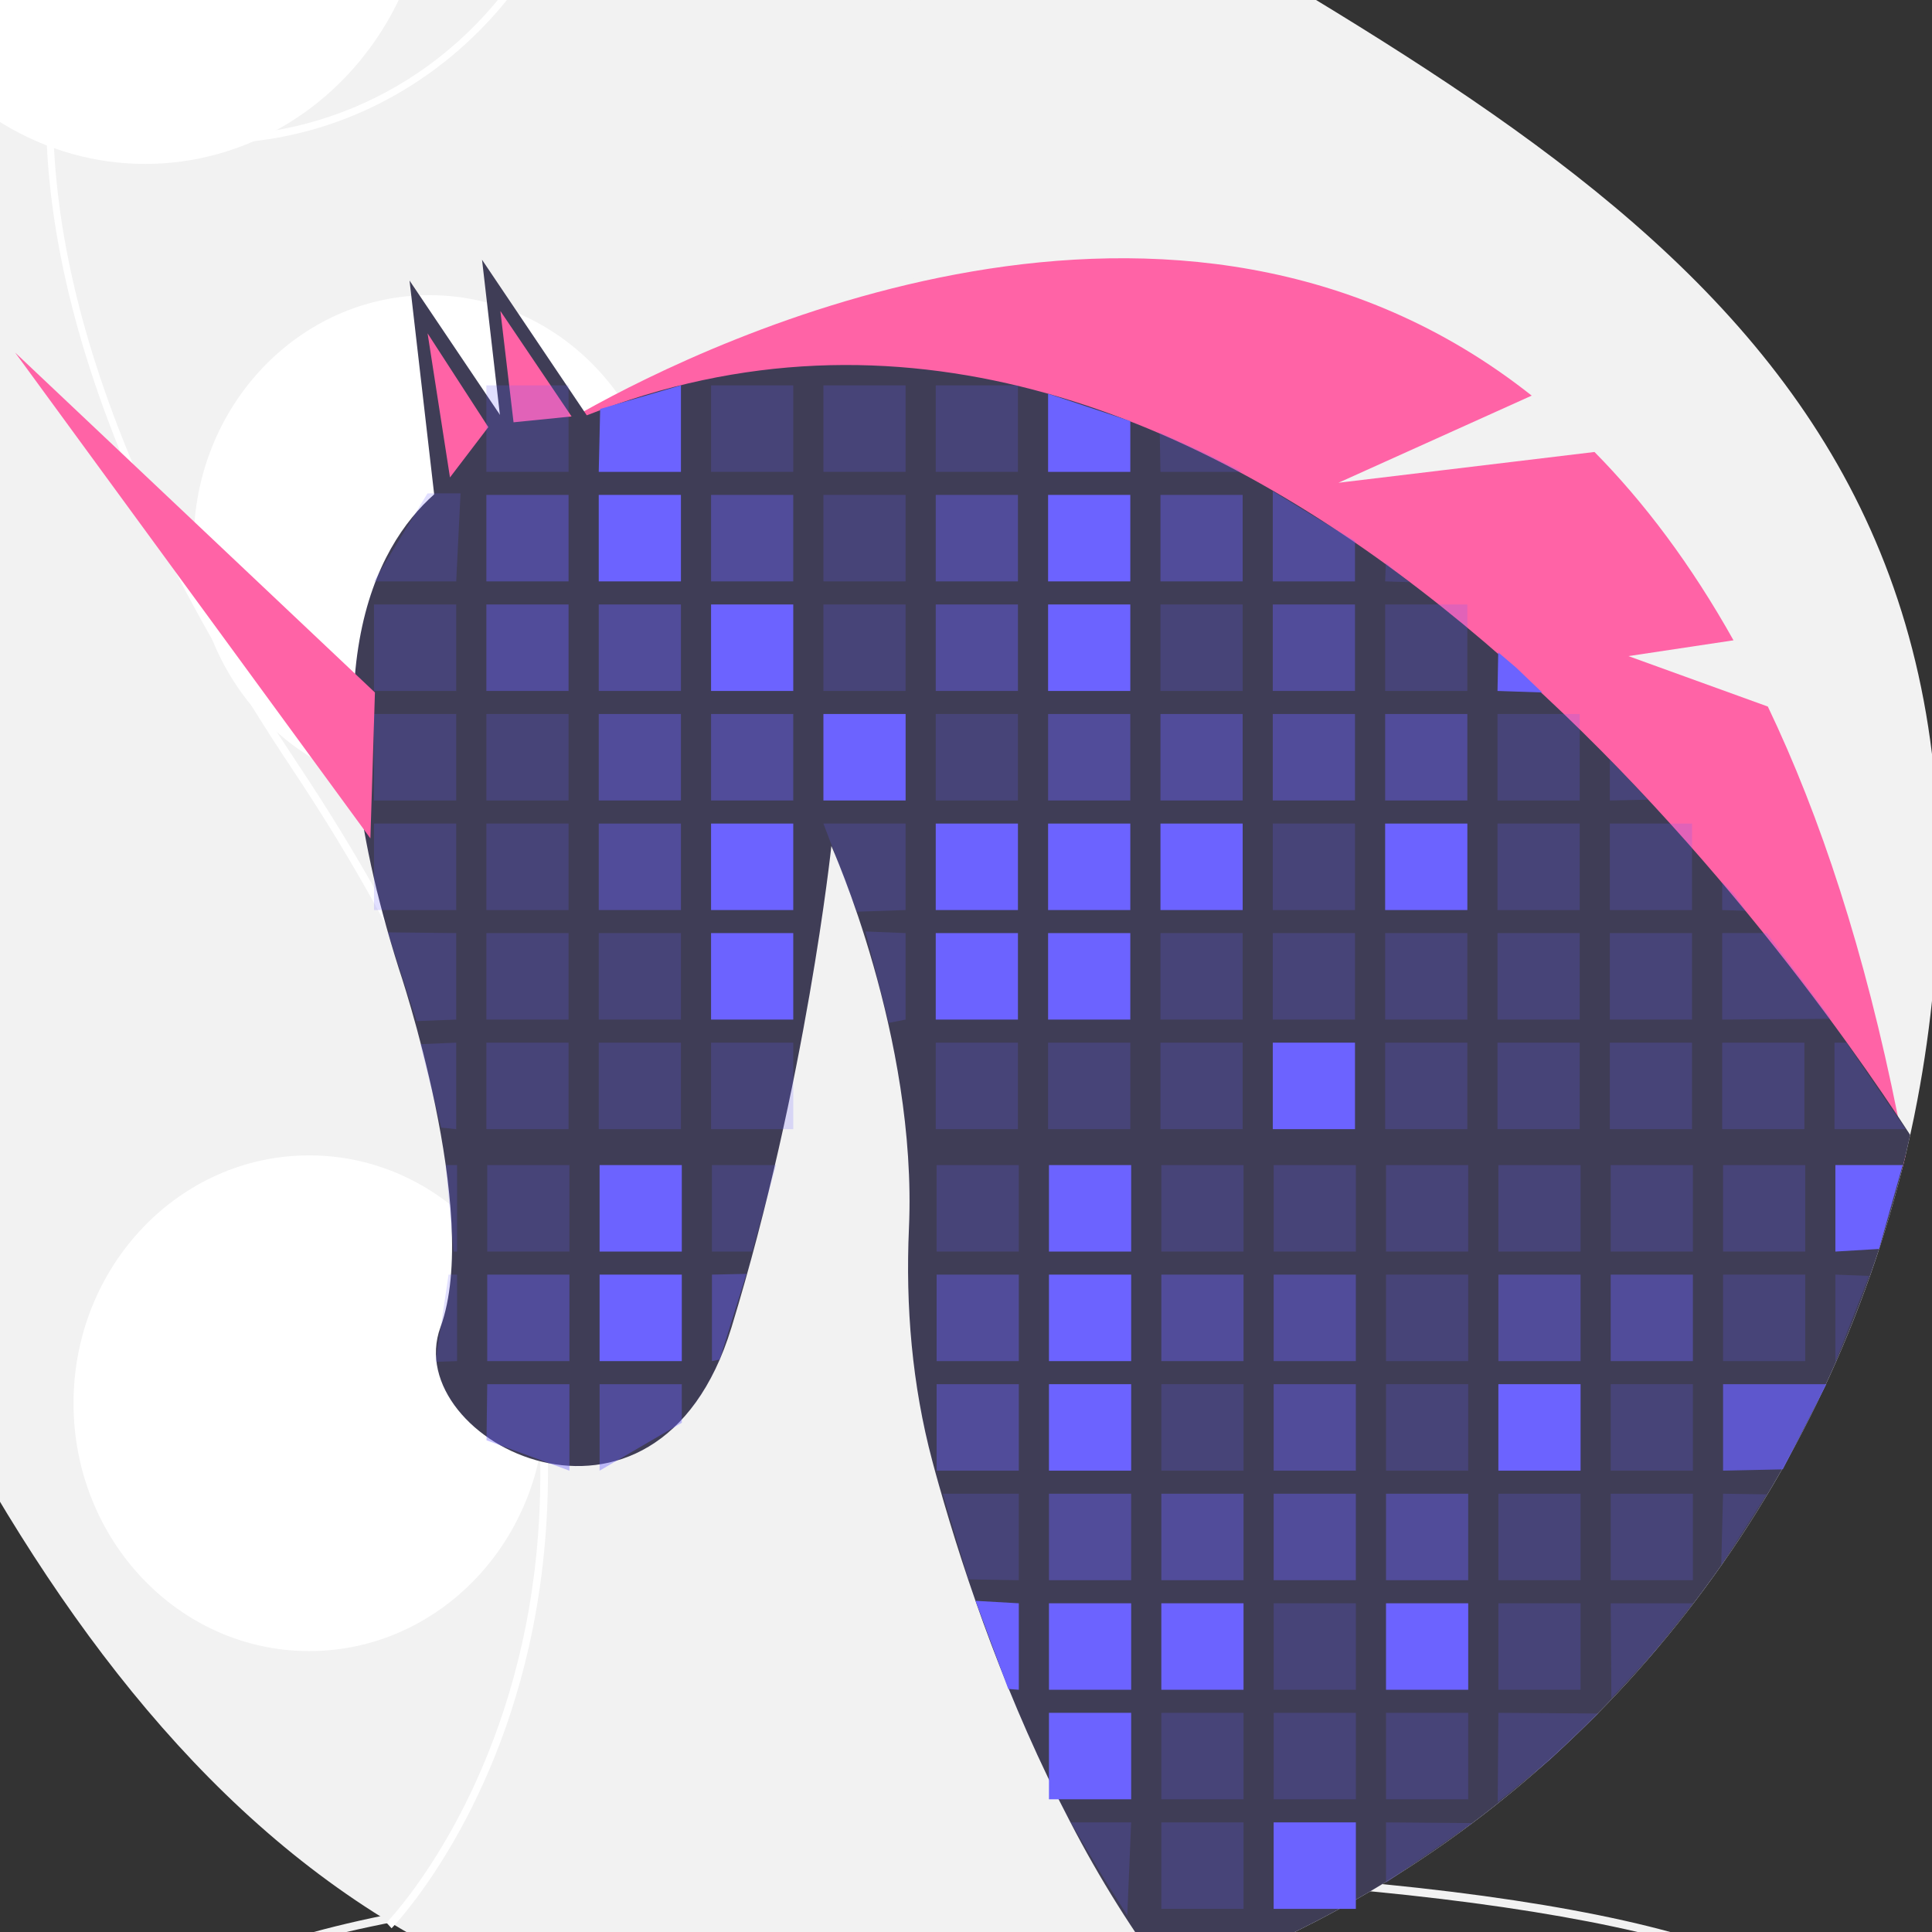 <?xml version="1.0" encoding="utf-8"?>
<svg viewBox="0 0 500 500" xmlns="http://www.w3.org/2000/svg" xmlns:bx="https://boxy-svg.com">
  <rect x="0" y="0" width="500" height="500" fill="#333333" stroke="none"/>
  <path d="M 256.734 560.994 C 138.192 560.994 45.334 543.87 45.334 522.01 C 45.334 500.149 138.192 483.025 256.734 483.025 C 375.277 483.025 468.135 500.149 468.135 522.01 C 468.135 543.87 375.277 560.994 256.734 560.994 Z M 256.734 485.025 C 143.173 485.025 47.233 501.963 47.233 522.01 C 47.233 542.058 143.173 558.995 256.734 558.995 C 370.295 558.995 466.234 542.058 466.234 522.01 C 466.234 501.963 370.295 485.025 256.734 485.025 Z" fill="#f2f2f2"/>
  <path d="M 501.78 225.198 C 501.793 245.181 499.927 265.116 496.212 284.713 C 495.643 287.732 495.025 290.738 494.36 293.73 C 493.97 295.529 493.561 297.322 493.135 299.108 C 492.858 300.268 492.574 301.427 492.279 302.587 C 470.886 387.457 415.609 458.424 340.717 497.169 C 328.568 503.462 316.008 508.83 303.13 513.232 C 301.173 513.902 299.206 514.552 297.23 515.181 L 297.22 515.181 C 270.198 523.759 242.122 528.104 213.895 528.077 C 209.848 528.077 205.857 527.979 201.923 527.786 C 191.276 527.297 180.671 526.058 170.18 524.077 C 41.259 499.568 -21.894 366.001 -73.989 225.198 C -75.282 221.709 -76.552 218.244 -77.799 214.802 C -78.104 213.952 -78.407 213.103 -78.712 212.254 C -217.277 -173.233 -67.007 -270.784 213.895 -77.681 C 346.997 13.812 501.78 57.925 501.78 225.198 Z" fill="#f2f2f2"/>
  <path d="M 302.797 406.074 L 301.48 404.633 C 301.687 404.423 322.246 383.237 330.075 343.649 C 337.307 307.086 334.852 246.886 282.085 167.726 C 241.615 107.014 225.238 53.973 233.409 10.073 C 240.587 -28.495 265 -45.436 265.246 -45.603 L 266.276 -43.923 C 266.037 -43.761 242.264 -27.217 235.262 10.519 C 227.223 53.853 243.499 106.359 283.641 166.578 C 307.116 201.796 322.743 236.284 330.089 269.084 C 335.975 295.37 336.588 320.637 331.911 344.184 C 323.935 384.33 303.008 405.86 302.797 406.074 Z" fill="#f2f2f2"/>
  <path d="M 101.341 499.036 L 100.024 497.596 C 100.286 497.333 126.205 470.629 136.082 420.731 C 145.205 374.652 142.124 298.788 75.641 199.05 C 47.863 157.378 28.919 118.005 19.337 82.027 C 11.507 52.628 9.85 25.3 14.41 0.8 C 23.425 -47.641 54.069 -68.907 54.377 -69.116 L 55.406 -67.436 C 55.104 -67.231 25.101 -46.364 16.263 1.246 C 6.122 55.868 26.624 122.033 77.197 197.902 C 106.729 242.206 126.386 285.588 135.626 326.845 C 143.028 359.895 143.799 391.663 137.918 421.266 C 127.894 471.723 101.605 498.768 101.341 499.036 Z" fill="#fff"/>
  <circle cx="199.118" cy="-15.49" r="88.201" fill="#fff" transform="matrix(0.834, 0, 0, 0.877, -128.498, -21.342)"/>
  <path d="M 54.892 37.16 C -22.255 37.16 -70.472 -50.703 -31.898 -120.993 C 6.674 -191.283 103.107 -191.283 141.68 -120.993 C 150.477 -104.965 155.107 -86.782 155.107 -68.275 C 155.045 -10.073 110.214 37.094 54.892 37.16 Z M 54.892 -171.712 C -20.792 -171.712 -68.094 -85.514 -30.253 -16.557 C 7.589 52.401 102.194 52.401 140.035 -16.557 C 148.665 -32.281 153.207 -50.119 153.207 -68.275 C 153.145 -125.375 109.164 -171.647 54.892 -171.712 Z" fill="#fff"/>
  <circle cx="287.32" cy="184.577" r="73.143" fill="#fff" transform="matrix(0.834, 0, 0, 0.877, -128.498, -21.342)"/>
  <circle cx="250.031" cy="438.424" r="73.143" fill="#fff" transform="matrix(0.834, 0, 0, 0.877, -128.498, -21.342)"/>
  <path d="M 493.135 299.108 C 492.497 295.65 491.841 292.237 491.167 288.872 C 491.162 288.872 491.158 288.868 491.158 288.862 C 482.626 246.269 471.129 211.344 457.514 182.854 L 421.438 169.8 L 448.63 165.712 C 437.638 146.089 425.524 130.015 412.65 116.97 L 346.388 124.938 L 396.403 102.386 C 304.489 29.647 183.986 88.072 151.15 106.435 C 146.646 108.945 143.795 110.714 142.884 111.283 C 142.874 111.283 142.874 111.283 142.865 111.294 C 142.665 111.423 142.57 111.483 142.57 111.483 L 161.211 121.668 L 161.221 121.668 L 492.279 302.587 Z" fill="#ff63a6"/>
  <path d="M 493.135 299.108 C 493.561 297.319 493.97 295.526 494.359 293.73 C 493.39 292.241 492.326 290.612 491.167 288.872 C 491.162 288.872 491.158 288.868 491.158 288.862 C 452.982 231.435 313.049 43.79 151.862 107.485 L 151.853 107.485 C 148.869 108.664 145.88 109.931 142.884 111.283 C 142.874 111.283 142.874 111.283 142.865 111.294 C 140.137 112.522 137.407 113.829 134.674 115.211 C 133.287 115.901 131.909 116.622 130.523 117.351 C 129.316 117.991 128.118 118.64 126.912 119.311 C 126.912 119.311 120.052 121.119 112.366 127.936 C 97.268 141.352 78.969 174.128 103.216 250.658 C 103.216 250.658 124.746 314.062 113.981 343.51 C 103.216 372.939 169.962 406.905 189.316 343.51 C 208.689 280.096 215.158 218.95 215.158 218.95 C 215.158 218.95 237.43 268.32 235.235 317.83 C 234.332 338.122 236.052 358.435 241.249 377.976 C 241.781 380.025 242.361 382.075 242.94 384.154 C 249.943 408.894 260.869 440.721 276.964 471.499 C 284.547 486.164 293.3 500.126 303.13 513.232 C 316.008 508.83 328.568 503.462 340.716 497.169 C 415.609 458.424 470.886 387.457 492.279 302.587 Z" fill="#3f3d56"/>
  <polygon points="133.361 141.957 124.75 67.226 161.343 121.575 133.361 141.957" fill="#3f3d56"/>
  <polygon points="114.598 147.34 105.988 72.61 142.581 126.958 114.598 147.34" fill="#3f3d56"/>
  <polygon points="95.856 216.976 3.919 91.251 97.031 179.216 95.856 216.976" fill="#ff63a6"/>
  <polygon points="127.318 82.115 127.315 82.115 149.916 106.063 135.345 109.986" style="fill: rgb(255, 99, 166);" transform="matrix(0.987, 0.162, -0.162, 0.987, 17.138, -21.192)" bx:origin="0.497 0.445"/>
  <polygon points="107.929 87.601 107.922 87.593 127.365 109.002 119.686 123.451" style="fill: rgb(255, 99, 166);" transform="matrix(0.987, 0.162, -0.162, 0.987, 18.324, -17.678)" bx:origin="0.497 0.445"/>
  <rect x="125.872" y="99.733" width="21.273" height="22.381" fill="#6c63ff" opacity="0.2"/>
  <path d="M 155.326 105.833 L 176.225 99.733 L 176.225 122.114 L 154.952 122.114 L 155.326 105.833 Z" fill="#6c63ff"/>
  <rect x="184.021" y="99.733" width="21.273" height="22.381" fill="#6c63ff" opacity="0.2"/>
  <rect x="213.099" y="99.733" width="21.273" height="22.381" fill="#6c63ff" opacity="0.2"/>
  <rect x="242.17" y="99.733" width="21.273" height="22.381" fill="#6c63ff" opacity="0.2"/>
  <path d="M 271.248 101.897 L 292.522 108.981 L 292.522 122.114 L 271.248 122.114 L 271.248 101.897 Z" fill="#6c63ff"/>
  <path d="M 300.14 111.933 L 311.5 117.05 L 321.6 122.114 L 300.327 122.114 L 300.14 111.933 Z" fill="#6c63ff" opacity="0.2"/>
  <path d="M 110.635 127.687 L 119.189 127.686 L 118.067 150.46 L 96.793 150.46 L 110.635 127.687 Z" fill="#6c63ff" opacity="0.2"/>
  <rect x="125.872" y="128.08" width="21.273" height="22.381" fill="#6c63ff" opacity="0.4"/>
  <rect x="154.952" y="128.08" width="21.273" height="22.381" fill="#6c63ff"/>
  <rect x="184.021" y="128.08" width="21.273" height="22.381" fill="#6c63ff" opacity="0.4"/>
  <rect x="213.099" y="128.08" width="21.273" height="22.381" fill="#6c63ff" opacity="0.2"/>
  <rect x="242.17" y="128.08" width="21.273" height="22.381" fill="#6c63ff" opacity="0.4"/>
  <rect x="271.248" y="128.08" width="21.273" height="22.381" fill="#6c63ff"/>
  <rect x="300.327" y="128.08" width="21.273" height="22.381" fill="#6c63ff" opacity="0.4"/>
  <path d="M 329.397 127.096 L 350.67 140.084 L 350.67 150.46 L 329.397 150.46 L 329.397 127.096 Z" fill="#6c63ff" opacity="0.4"/>
  <path d="M 358.663 145.594 L 361.045 147.758 L 364.785 150.657 L 358.476 150.46 L 358.663 145.594 Z" fill="#6c63ff" opacity="0.2"/>
  <rect x="96.793" y="156.436" width="21.273" height="22.381" fill="#6c63ff" opacity="0.2"/>
  <rect x="125.872" y="156.436" width="21.273" height="22.381" fill="#6c63ff" opacity="0.4"/>
  <rect x="154.952" y="156.436" width="21.273" height="22.381" fill="#6c63ff" opacity="0.4"/>
  <rect x="184.021" y="156.436" width="21.273" height="22.381" fill="#6c63ff"/>
  <rect x="213.099" y="156.436" width="21.273" height="22.381" fill="#6c63ff" opacity="0.2"/>
  <rect x="242.17" y="156.436" width="21.273" height="22.381" fill="#6c63ff" opacity="0.4"/>
  <rect x="271.248" y="156.436" width="21.273" height="22.381" fill="#6c63ff"/>
  <rect x="300.327" y="156.436" width="21.273" height="22.381" fill="#6c63ff" opacity="0.2"/>
  <rect x="329.397" y="156.436" width="21.273" height="22.381" fill="#6c63ff" opacity="0.4"/>
  <rect x="358.476" y="156.436" width="21.273" height="22.381" fill="#6c63ff" opacity="0.2"/>
  <path d="M 387.742 168.834 L 392.369 172.769 L 399.103 179.21 L 387.555 178.817 L 387.742 168.834 Z" fill="#6c63ff"/>
  <rect x="96.793" y="184.783" width="21.273" height="22.381" fill="#6c63ff" opacity="0.2"/>
  <rect x="125.872" y="184.783" width="21.273" height="22.381" fill="#6c63ff" opacity="0.2"/>
  <rect x="154.952" y="184.783" width="21.273" height="22.381" fill="#6c63ff" opacity="0.4"/>
  <rect x="184.021" y="184.783" width="21.273" height="22.381" fill="#6c63ff" opacity="0.4"/>
  <rect x="213.099" y="184.783" width="21.273" height="22.381" fill="#6c63ff"/>
  <rect x="242.17" y="184.783" width="21.273" height="22.381" fill="#6c63ff" opacity="0.2"/>
  <rect x="271.248" y="184.783" width="21.273" height="22.381" fill="#6c63ff" opacity="0.4"/>
  <rect x="300.327" y="184.783" width="21.273" height="22.381" fill="#6c63ff" opacity="0.4"/>
  <rect x="329.397" y="184.783" width="21.273" height="22.381" fill="#6c63ff" opacity="0.4"/>
  <rect x="358.476" y="184.783" width="21.273" height="22.381" fill="#6c63ff" opacity="0.4"/>
  <rect x="387.555" y="184.783" width="21.273" height="22.381" fill="#6c63ff" opacity="0.2"/>
  <path d="M 416.626 196.59 L 420.317 200.328 L 426.489 206.966 L 416.626 207.164 L 416.626 196.59 Z" fill="#6c63ff" opacity="0.2"/>
  <rect x="96.793" y="213.138" width="21.273" height="22.381" fill="#6c63ff" opacity="0.2"/>
  <rect x="125.872" y="213.138" width="21.273" height="22.381" fill="#6c63ff" opacity="0.2"/>
  <rect x="154.952" y="213.138" width="21.273" height="22.381" fill="#6c63ff" opacity="0.4"/>
  <rect x="184.021" y="213.138" width="21.273" height="22.381" fill="#6c63ff"/>
  <path d="M 213.099 213.138 L 234.373 213.138 L 234.373 235.52 L 221.77 235.945 L 213.099 213.138 Z" fill="#6c63ff" opacity="0.2"/>
  <rect x="242.17" y="213.138" width="21.273" height="22.381" fill="#6c63ff"/>
  <rect x="271.248" y="213.138" width="21.273" height="22.381" fill="#6c63ff"/>
  <rect x="300.327" y="213.138" width="21.273" height="22.381" fill="#6c63ff"/>
  <rect x="329.397" y="213.138" width="21.273" height="22.381" fill="#6c63ff" opacity="0.2"/>
  <rect x="358.476" y="213.138" width="21.273" height="22.381" fill="#6c63ff"/>
  <rect x="387.555" y="213.138" width="21.273" height="22.381" fill="#6c63ff" opacity="0.2"/>
  <path d="M 416.626 213.138 L 437.899 213.138 L 437.899 235.52 L 416.626 235.52 L 416.626 213.138 Z" fill="#6c63ff" opacity="0.2"/>
  <path d="M 445.704 228.291 L 448.834 231.44 L 451.827 235.716 L 445.704 235.52 L 445.704 228.291 Z" fill="#6c63ff" opacity="0.2"/>
  <path d="M 100.348 241.289 L 118.067 241.485 L 118.067 263.867 L 107.828 264.26 L 100.348 241.289 Z" fill="#6c63ff" opacity="0.2"/>
  <rect x="125.872" y="241.485" width="21.273" height="22.381" fill="#6c63ff" opacity="0.2"/>
  <rect x="154.952" y="241.485" width="21.273" height="22.381" fill="#6c63ff" opacity="0.2"/>
  <rect x="184.021" y="241.485" width="21.273" height="22.381" fill="#6c63ff"/>
  <path d="M 223.988 241.061 L 234.373 241.485 L 234.373 263.867 L 230.037 264.715 L 223.988 241.061 Z" fill="#6c63ff" opacity="0.2"/>
  <rect x="242.17" y="241.485" width="21.273" height="22.381" fill="#6c63ff"/>
  <rect x="271.248" y="241.485" width="21.273" height="22.381" fill="#6c63ff"/>
  <rect x="300.327" y="241.485" width="21.273" height="22.381" fill="#6c63ff" opacity="0.2"/>
  <rect x="329.397" y="241.485" width="21.273" height="22.381" fill="#6c63ff" opacity="0.2"/>
  <rect x="358.476" y="241.485" width="21.273" height="22.381" fill="#6c63ff" opacity="0.2"/>
  <rect x="387.555" y="241.485" width="21.273" height="22.381" fill="#6c63ff" opacity="0.2"/>
  <rect x="416.626" y="241.485" width="21.273" height="22.381" fill="#6c63ff" opacity="0.2"/>
  <path d="M 445.704 241.485 L 457.252 241.485 L 473.898 263.67 L 445.704 263.867 L 445.704 241.485 Z" fill="#6c63ff" opacity="0.2"/>
  <path d="M 108.764 270.235 L 118.067 269.841 L 118.067 292.222 L 114.189 291.829 L 108.764 270.235 Z" fill="#6c63ff" opacity="0.2"/>
  <rect x="125.872" y="269.841" width="21.273" height="22.381" fill="#6c63ff" opacity="0.2"/>
  <rect x="154.952" y="269.841" width="21.273" height="22.381" fill="#6c63ff" opacity="0.2"/>
  <rect x="184.021" y="269.841" width="21.273" height="22.381" fill="#6c63ff" opacity="0.2"/>
  <rect x="242.17" y="269.841" width="21.273" height="22.381" fill="#6c63ff" opacity="0.2"/>
  <rect x="271.248" y="269.841" width="21.273" height="22.381" fill="#6c63ff" opacity="0.2"/>
  <rect x="300.327" y="269.841" width="21.273" height="22.381" fill="#6c63ff" opacity="0.2"/>
  <rect x="329.397" y="269.841" width="21.273" height="22.381" fill="#6c63ff"/>
  <rect x="358.476" y="269.841" width="21.273" height="22.381" fill="#6c63ff" opacity="0.2"/>
  <rect x="387.555" y="269.841" width="21.273" height="22.381" fill="#6c63ff" opacity="0.2"/>
  <rect x="416.626" y="269.841" width="21.273" height="22.381" fill="#6c63ff" opacity="0.2"/>
  <rect x="445.704" y="269.841" width="21.273" height="22.381" fill="#6c63ff" opacity="0.2"/>
  <path d="M 474.774 269.841 L 477.86 269.841 L 493.15 292.222 L 474.774 292.222 L 474.774 269.841 Z" fill="#6c63ff" opacity="0.2" style="stroke-linecap: round; stroke-linejoin: round;"/>
  <path d="M 115.347 301.522 L 118.29 301.522 L 118.29 323.903 L 117.404 323.903 L 115.347 301.522 Z" fill="#6c63ff" opacity="0.2"/>
  <rect x="126.095" y="301.522" width="21.273" height="22.381" fill="#6c63ff" opacity="0.2"/>
  <rect x="155.174" y="301.522" width="21.273" height="22.381" fill="#6c63ff"/>
  <path d="M 184.245 301.522 L 200.842 301.522 L 194.669 323.903 L 184.245 323.903 L 184.245 301.522 Z" fill="#6c63ff" opacity="0.2"/>
  <rect x="242.394" y="301.522" width="21.273" height="22.381" fill="#6c63ff" opacity="0.2"/>
  <rect x="271.472" y="301.522" width="21.273" height="22.381" fill="#6c63ff"/>
  <rect x="300.551" y="301.522" width="21.273" height="22.381" fill="#6c63ff" opacity="0.2"/>
  <rect x="329.62" y="301.522" width="21.273" height="22.381" fill="#6c63ff" opacity="0.2"/>
  <rect x="358.7" y="301.522" width="21.273" height="22.381" fill="#6c63ff" opacity="0.2"/>
  <rect x="387.778" y="301.522" width="21.273" height="22.381" fill="#6c63ff" opacity="0.2"/>
  <rect x="416.848" y="301.522" width="21.273" height="22.381" fill="#6c63ff" opacity="0.2"/>
  <rect x="445.927" y="301.522" width="21.273" height="22.381" fill="#6c63ff" opacity="0.2"/>
  <path d="M 474.997 301.522 L 492.408 301.522 L 486.292 323.227 L 474.997 323.903 L 474.997 301.522 Z" fill="#6c63ff"/>
  <path d="M 116.095 329.869 L 118.29 329.869 L 118.29 352.251 L 112.729 352.447 L 116.095 329.869 Z" fill="#6c63ff" opacity="0.2"/>
  <rect x="126.095" y="329.869" width="21.273" height="22.381" fill="#6c63ff" opacity="0.4"/>
  <rect x="155.174" y="329.869" width="21.273" height="22.381" fill="#6c63ff"/>
  <path d="M 184.245 329.869 L 193.172 329.673 L 186.252 351.857 L 184.245 352.251 L 184.245 329.869 Z" fill="#6c63ff" opacity="0.4"/>
  <rect x="242.394" y="329.869" width="21.273" height="22.381" fill="#6c63ff" opacity="0.4"/>
  <rect x="271.472" y="329.869" width="21.273" height="22.381" fill="#6c63ff"/>
  <rect x="300.551" y="329.869" width="21.273" height="22.381" fill="#6c63ff" opacity="0.4"/>
  <rect x="329.62" y="329.869" width="21.273" height="22.381" fill="#6c63ff" opacity="0.4"/>
  <rect x="358.7" y="329.869" width="21.273" height="22.381" fill="#6c63ff" opacity="0.2"/>
  <rect x="387.778" y="329.869" width="21.273" height="22.381" fill="#6c63ff" opacity="0.4"/>
  <rect x="416.848" y="329.869" width="21.273" height="22.381" fill="#6c63ff" opacity="0.4"/>
  <rect x="445.927" y="329.869" width="21.273" height="22.381" fill="#6c63ff" opacity="0.2"/>
  <path d="M 474.997 329.869 L 483.717 330.208 L 475.026 352.42 L 474.997 352.251 L 474.997 329.869 Z" fill="#6c63ff" opacity="0.2"/>
  <path d="M 126.095 358.226 L 147.368 358.226 L 147.368 380.606 L 125.909 372.735 L 126.095 358.226 Z" fill="#6c63ff" opacity="0.4"/>
  <path d="M 155.174 358.226 L 176.448 358.226 L 176.448 368.209 L 155.174 380.606 L 155.174 358.226 Z" fill="#6c63ff" opacity="0.4"/>
  <rect x="242.394" y="358.226" width="21.273" height="22.381" fill="#6c63ff" opacity="0.4"/>
  <rect x="271.472" y="358.226" width="21.273" height="22.381" fill="#6c63ff"/>
  <rect x="300.551" y="358.226" width="21.273" height="22.381" fill="#6c63ff" opacity="0.2"/>
  <rect x="329.62" y="358.226" width="21.273" height="22.381" fill="#6c63ff" opacity="0.4"/>
  <rect x="358.7" y="358.226" width="21.273" height="22.381" fill="#6c63ff" opacity="0.2"/>
  <rect x="387.778" y="358.226" width="21.273" height="22.381" fill="#6c63ff"/>
  <rect x="416.848" y="358.226" width="21.273" height="22.381" fill="#6c63ff" opacity="0.2"/>
  <path d="M 472.672 358.226 L 461.406 380.268 L 445.927 380.606 L 445.927 358.226 L 472.672 358.226 Z" fill="#6c63ff" opacity="0.7" style=""/>
  <path d="M 467.617 357.787 L 467.617 381.045 L 445.51 381.045 L 445.51 357.787 Z M 446.344 380.168 L 466.784 380.168 L 466.784 358.664 L 446.344 358.664 Z" style="fill: none;"/>
  <path d="M 467.617 357.787 L 467.617 381.045 L 445.51 381.045 L 445.51 357.787 Z M 446.344 380.168 L 466.784 380.168 L 466.784 358.664 L 446.344 358.664 Z" style="fill: none;"/>
  <path d="M 467.617 357.787 L 467.617 381.045 L 445.51 381.045 L 445.51 357.787 Z M 446.344 380.168 L 466.784 380.168 L 466.784 358.664 L 446.344 358.664 Z" style="fill: none;"/>
  <path d="M 467.617 357.787 L 467.617 381.045 L 445.51 381.045 L 445.51 357.787 Z M 446.344 380.168 L 466.784 380.168 L 466.784 358.664 L 446.344 358.664 Z" style="fill: none;"/>
  <path d="M 467.617 357.787 L 467.617 381.045 L 445.51 381.045 L 445.51 357.787 Z M 446.344 380.168 L 466.784 380.168 L 466.784 358.664 L 446.344 358.664 Z" style="fill: none;"/>
  <path d="M 467.617 357.787 L 467.617 381.045 L 445.51 381.045 L 445.51 357.787 Z M 446.344 380.168 L 466.784 380.168 L 466.784 358.664 L 446.344 358.664 Z" style="fill: none;"/>
  <path d="M 244.006 386.572 L 263.666 386.572 L 263.666 408.953 L 250.66 408.742 L 244.006 386.572 Z" fill="#6c63ff" opacity="0.2"/>
  <rect x="271.472" y="386.572" width="21.273" height="22.381" fill="#6c63ff" opacity="0.4"/>
  <rect x="300.551" y="386.572" width="21.273" height="22.381" fill="#6c63ff" opacity="0.4"/>
  <rect x="329.62" y="386.572" width="21.273" height="22.381" fill="#6c63ff" opacity="0.4"/>
  <rect x="358.7" y="386.572" width="21.273" height="22.381" fill="#6c63ff" opacity="0.4"/>
  <rect x="387.778" y="386.572" width="21.273" height="22.381" fill="#6c63ff" opacity="0.2"/>
  <rect x="416.848" y="386.572" width="21.273" height="22.381" fill="#6c63ff" opacity="0.2"/>
  <path d="M 445.927 386.572 L 457.222 386.742 L 445.473 405.059 L 445.444 405.398 L 445.927 386.572 Z" fill="#6c63ff" opacity="0.2"/>
  <path d="M 252.475 414.293 L 263.666 414.929 L 263.666 437.31 L 260.943 437.097 L 252.475 414.293 Z" fill="#6c63ff"/>
  <rect x="271.472" y="414.929" width="21.273" height="22.381" fill="#6c63ff"/>
  <rect x="300.551" y="414.929" width="21.273" height="22.381" fill="#6c63ff"/>
  <rect x="329.62" y="414.929" width="21.273" height="22.381" fill="#6c63ff" opacity="0.2"/>
  <rect x="358.7" y="414.929" width="21.273" height="22.381" fill="#6c63ff"/>
  <rect x="387.778" y="414.929" width="21.273" height="22.381" fill="#6c63ff" opacity="0.2"/>
  <path d="M 416.848 414.929 L 438.122 414.929 L 428.118 427.51 L 417.021 439.487 L 416.848 414.929 Z" fill="#6c63ff" opacity="0.2"/>
  <rect x="271.472" y="443.276" width="21.273" height="22.381" fill="#6c63ff"/>
  <rect x="300.551" y="443.276" width="21.273" height="22.381" fill="#6c63ff" opacity="0.2"/>
  <rect x="329.62" y="443.276" width="21.273" height="22.381" fill="#6c63ff" opacity="0.2"/>
  <rect x="358.7" y="443.276" width="21.273" height="22.381" fill="#6c63ff" opacity="0.2"/>
  <path d="M 387.778 443.276 L 413.708 443.457 L 401.117 455.495 L 387.605 466.382 L 387.778 443.276 Z" fill="#6c63ff" opacity="0.2"/>
  <path d="M 277.117 471.631 L 292.745 471.631 L 291.737 495.71 L 285.586 485.952 L 277.117 471.631 Z" fill="#6c63ff" opacity="0.2"/>
  <rect x="300.551" y="471.631" width="21.273" height="22.381" fill="#6c63ff" opacity="0.2"/>
  <path d="M 329.62 471.631 L 350.894 471.631 L 350.894 494.013 L 329.62 494.013 L 329.62 471.631 Z" fill="#6c63ff"/>
  <path d="M 358.7 471.631 L 381.007 471.813 L 364.622 483.125 L 358.7 487.298 L 358.7 471.631 Z" fill="#6c63ff" opacity="0.2"/>
</svg>